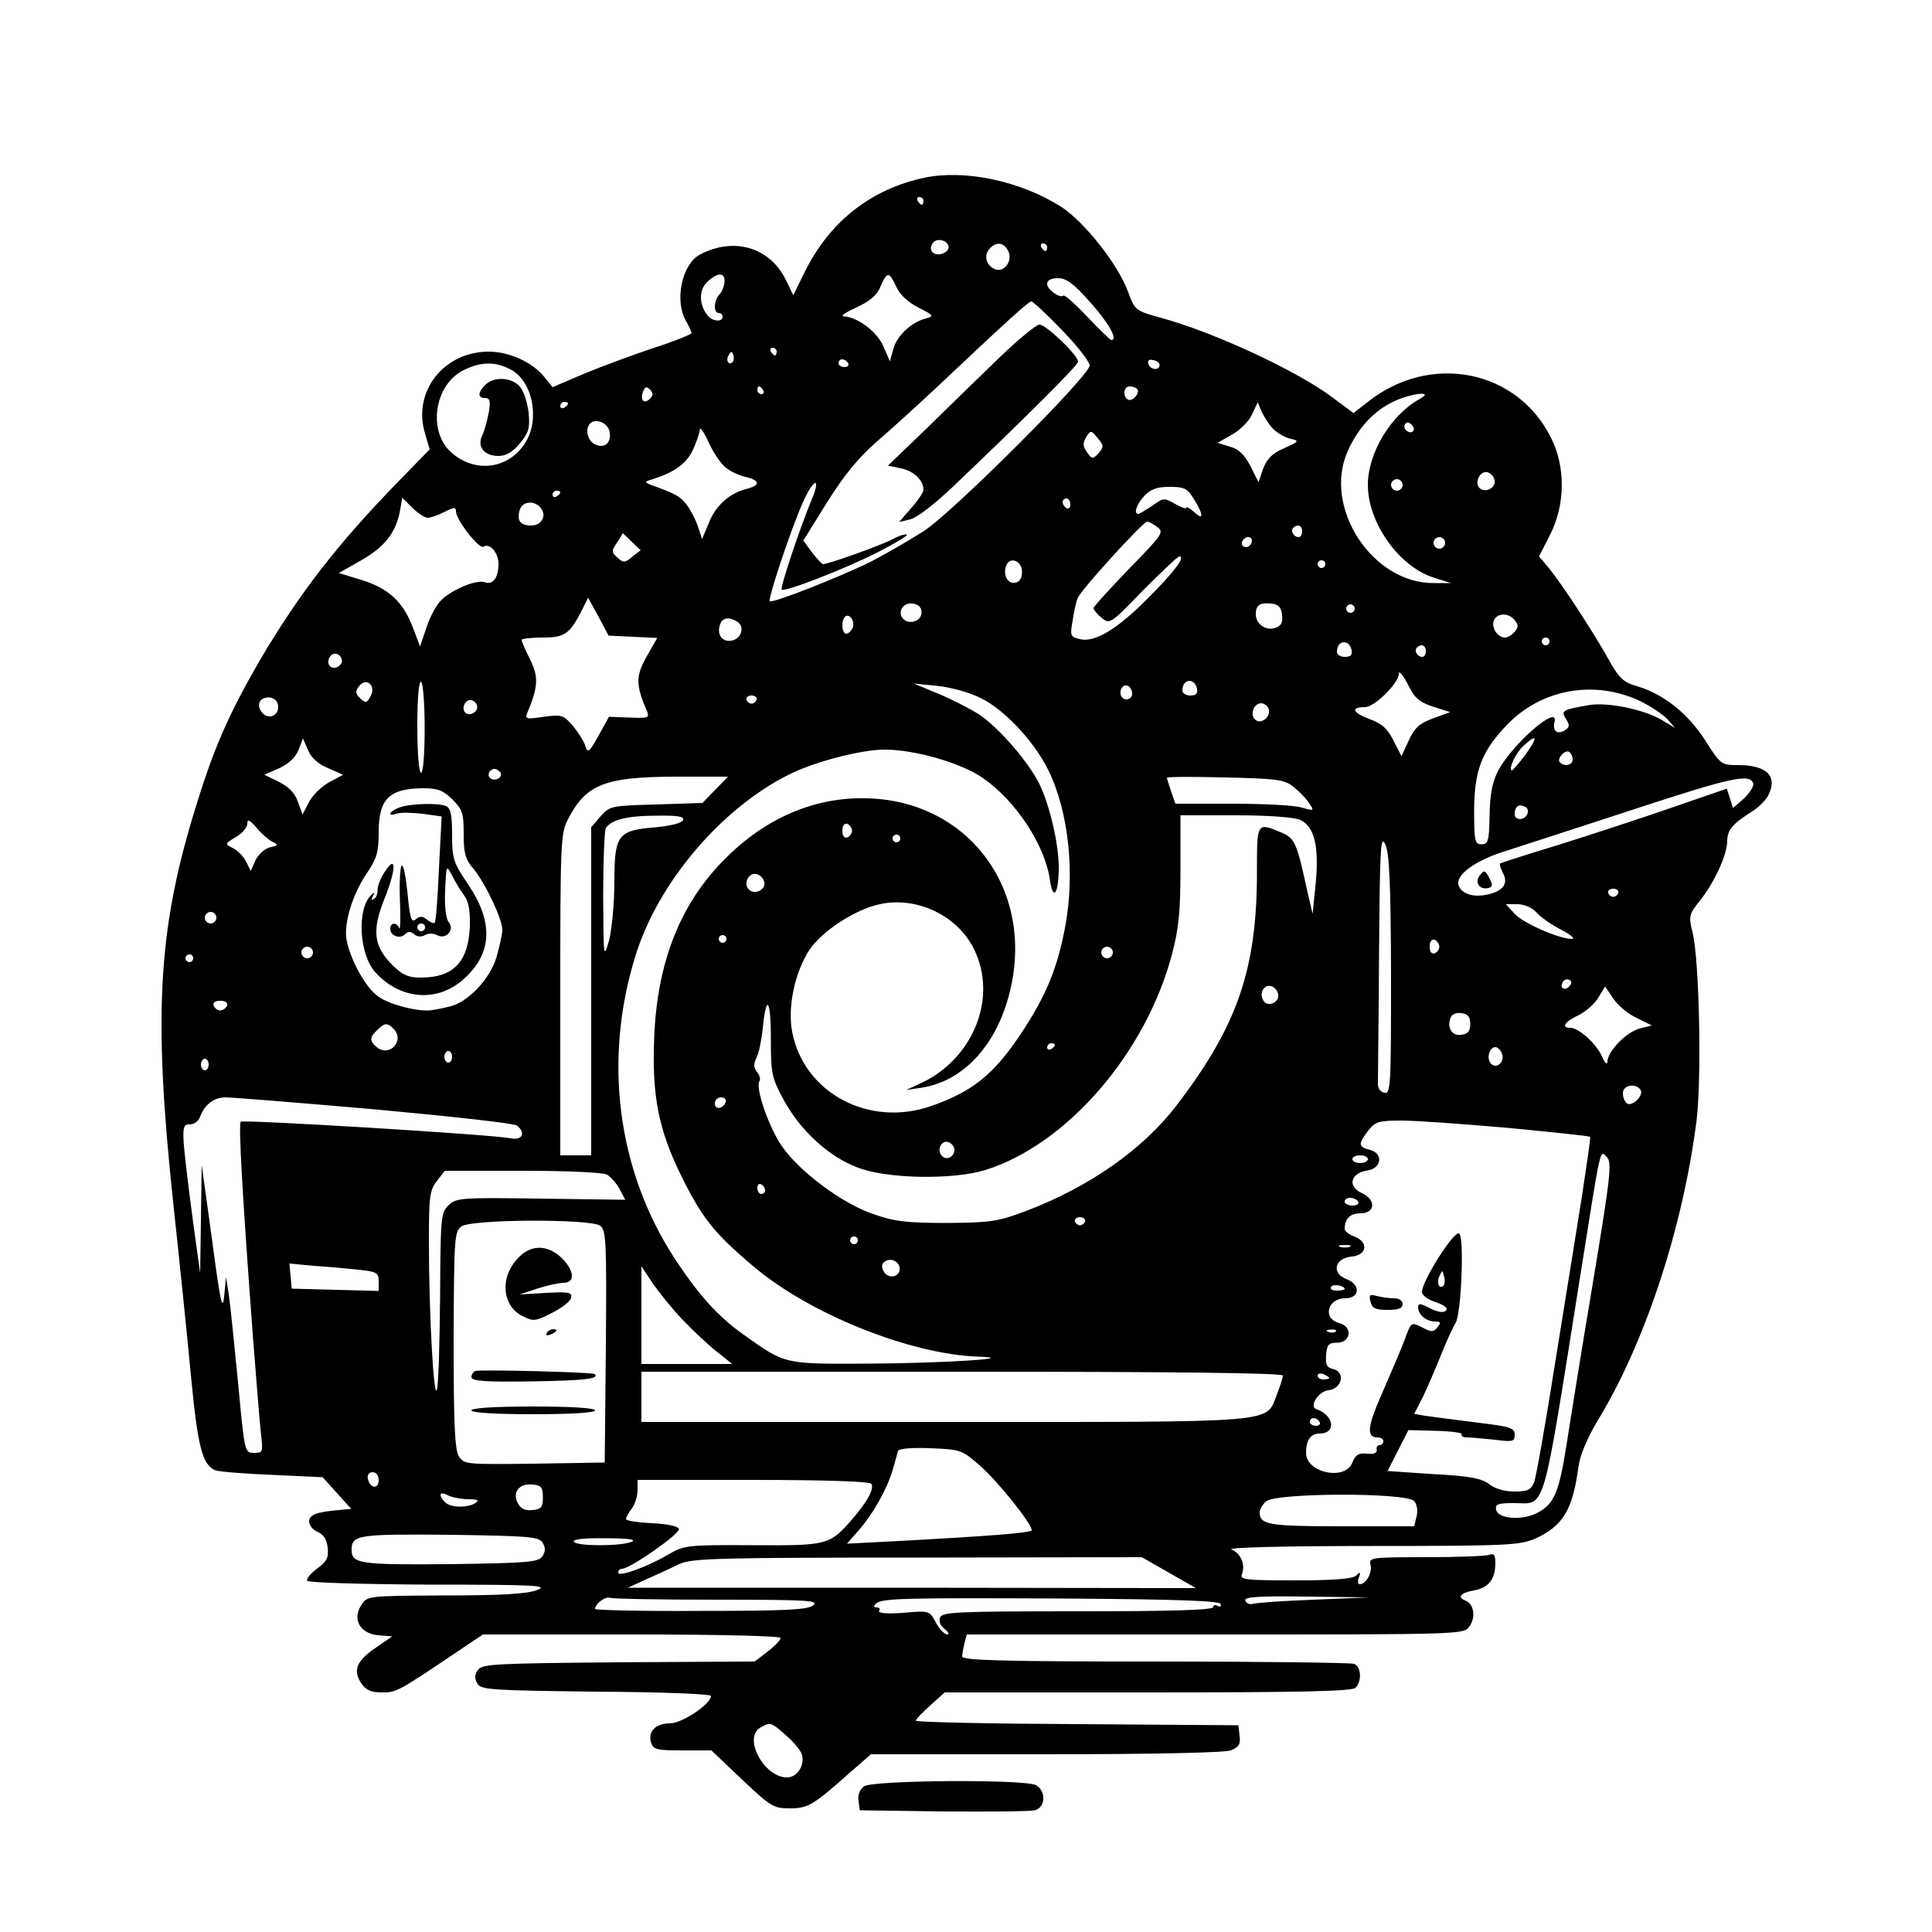 <?xml version="1.0" standalone="no"?>
<!DOCTYPE svg PUBLIC "-//W3C//DTD SVG 20010904//EN"
 "http://www.w3.org/TR/2001/REC-SVG-20010904/DTD/svg10.dtd">
<svg version="1.0" xmlns="http://www.w3.org/2000/svg"
 width="500pt" height="500pt" viewBox="0 0 500 500"
 preserveAspectRatio="xMidYMid meet">

<g transform="translate(0,500) scale(0.1,-0.1)"
fill="#000000" stroke="none">
<path d="M2392 4540 c-136 -29 -242 -111 -307 -239 l-32 -65 -18 37 c-41 87
-135 115 -224 68 -46 -25 -66 -118 -36 -171 8 -14 14 -28 15 -32 0 -3 -44 -21
-97 -38 -54 -18 -135 -48 -181 -67 l-82 -35 -21 26 c-30 38 -91 66 -144 66
-117 0 -198 -104 -165 -212 l12 -41 -79 -81 c-159 -163 -258 -291 -360 -464
-85 -147 -122 -233 -173 -402 -91 -302 -103 -522 -52 -1000 17 -157 38 -363
47 -459 17 -176 29 -222 62 -236 10 -4 77 -9 148 -12 l130 -6 37 -41 37 -41
-32 -3 c-58 -5 -77 -12 -77 -30 0 -9 10 -22 23 -27 15 -7 23 -20 25 -41 3 -26
-3 -36 -28 -54 -16 -12 -28 -26 -25 -31 4 -5 139 -9 318 -10 273 0 308 -2 277
-14 -25 -10 -93 -14 -237 -14 -202 -1 -203 -1 -218 -25 -24 -37 -3 -74 44 -78
l36 -3 -42 -29 c-50 -34 -60 -58 -39 -91 13 -19 25 -25 55 -25 38 0 41 2 213
118 l48 32 385 0 c236 0 385 -4 385 -9 0 -6 -15 -21 -33 -35 l-34 -26 -353 -2
c-323 -3 -354 -4 -364 -21 -8 -12 -8 -22 0 -35 10 -15 38 -17 308 -20 170 -1
296 -6 296 -11 0 -21 -75 -71 -106 -71 -37 0 -58 -21 -49 -50 6 -18 15 -20 81
-20 l75 0 79 -75 c74 -70 82 -75 123 -75 48 0 60 7 156 92 l55 48 452 0 c278
0 463 4 479 10 21 8 26 16 23 38 l-3 27 -417 3 c-230 1 -418 5 -418 9 0 3 17
21 38 40 l37 33 526 0 c395 0 528 3 537 12 17 17 15 55 -4 62 -9 3 -240 6
-515 6 -393 0 -499 3 -499 13 0 6 3 22 6 34 l6 23 644 0 c638 0 643 0 657 21
17 23 11 58 -9 66 -24 9 -15 21 21 27 38 7 55 30 55 71 0 21 -4 26 -16 21 -9
-3 -82 -6 -164 -6 -143 0 -148 -1 -143 -20 5 -20 -12 -50 -28 -50 -5 0 -6 8
-2 18 5 14 3 15 -8 4 -9 -8 -56 -12 -157 -12 -130 0 -144 2 -138 16 10 25 -3
54 -27 64 -13 5 130 9 361 9 354 0 385 2 425 19 72 33 97 74 112 186 4 30 22
72 47 115 124 201 224 504 259 784 13 111 7 415 -11 485 -10 41 -9 46 20 82
38 48 69 117 70 152 0 30 14 46 63 77 18 11 39 32 45 46 22 48 -7 75 -81 75
-42 0 -44 1 -84 64 -44 69 -108 120 -176 140 -35 10 -46 20 -72 66 -41 74
-122 197 -155 238 l-27 32 29 57 c39 77 40 175 2 250 -88 177 -312 221 -474
93 l-37 -29 -54 40 c-91 69 -309 170 -446 207 -65 18 -66 19 -84 68 -27 72
-114 181 -173 219 -106 67 -249 97 -354 75z m-2 -60 c0 -5 -2 -10 -4 -10 -3 0
-8 5 -11 10 -3 6 -1 10 4 10 6 0 11 -4 11 -10z m65 -120 c0 -8 -10 -16 -22
-18 -22 -3 -32 16 -16 32 12 11 38 2 38 -14z m154 -9 c13 -24 -9 -57 -33 -48
-23 9 -31 34 -16 52 17 20 37 19 49 -4z m101 9 c0 -5 -2 -10 -4 -10 -3 0 -8 5
-11 10 -3 6 -1 10 4 10 6 0 11 -4 11 -10z m-835 -90 c-1 -11 -7 -26 -13 -32
-15 -15 -16 -48 -2 -48 6 0 10 -4 10 -10 0 -14 -26 -12 -38 3 -23 27 -24 65
-3 86 27 27 48 27 46 1z m445 -13 c9 -20 31 -40 57 -53 39 -20 41 -22 20 -28
-38 -9 -76 -45 -85 -79 l-9 -32 -16 37 c-16 39 -67 77 -102 79 -12 0 0 9 31
23 36 17 54 32 63 55 17 39 22 39 41 -2z m503 -41 c48 -54 71 -96 53 -96 -3 0
-30 27 -62 60 -31 33 -59 58 -62 55 -9 -8 -42 16 -42 30 0 10 10 15 28 15 22
0 41 -14 85 -64z m-75 -70 c40 -41 72 -82 72 -92 0 -26 -353 -379 -430 -429
-36 -23 -97 -58 -135 -78 -83 -41 -256 -109 -263 -103 -5 6 54 184 85 254 12
28 27 52 33 52 5 0 1 -19 -9 -42 -29 -69 -83 -230 -78 -234 7 -7 160 52 247
96 45 23 80 44 77 46 -3 3 -20 -2 -38 -12 -31 -16 -165 -64 -179 -64 -3 0 -16
14 -29 31 l-22 30 62 100 c44 70 82 116 128 156 36 31 102 91 146 132 191 180
247 231 254 231 4 0 40 -33 79 -74z m-738 -56 c0 -5 -2 -10 -4 -10 -3 0 -8 5
-11 10 -3 6 -1 10 4 10 6 0 11 -4 11 -10z m-114 -27 c-10 -10 -19 5 -10 18 6
11 8 11 12 0 2 -7 1 -15 -2 -18z m299 -3 c3 -5 -1 -10 -9 -10 -9 0 -16 5 -16
10 0 6 4 10 9 10 6 0 13 -4 16 -10z m806 -5 c-1 -15 -24 -12 -29 3 -3 9 2 13
12 10 10 -1 17 -7 17 -13z m-1680 -11 c57 -29 77 -128 39 -189 -43 -69 -130
-81 -192 -26 -62 55 -44 176 32 213 43 22 82 23 121 2z m361 -76 c-15 -15 -26
-4 -18 18 5 13 9 15 18 6 9 -9 9 -15 0 -24z m293 22 c3 -5 1 -10 -4 -10 -6 0
-11 5 -11 10 0 6 2 10 4 10 3 0 8 -4 11 -10z m968 3 c9 -9 -13 -34 -24 -27
-14 8 -11 34 4 34 8 0 17 -3 20 -7z m732 -25 c-75 -41 -135 -140 -135 -223 0
-98 81 -212 171 -240 l44 -14 -42 0 c-161 -3 -292 197 -224 344 26 57 65 100
114 124 45 23 112 31 72 9z m-2205 -12 c0 -3 -4 -8 -10 -11 -5 -3 -10 -1 -10
4 0 6 5 11 10 11 6 0 10 -2 10 -4z m1823 -64 c10 -11 30 -23 45 -27 26 -6 25
-7 -15 -25 -30 -13 -44 -27 -54 -53 l-12 -35 -21 42 c-15 29 -30 44 -53 50
l-32 10 37 21 c20 11 44 34 52 52 l15 32 10 -24 c6 -13 18 -32 28 -43z m-1715
-11 c4 -29 -15 -43 -40 -30 -18 10 -24 39 -11 53 15 15 48 1 51 -23z m2079 3
c-9 -9 -28 6 -21 18 4 6 10 6 17 -1 6 -6 8 -13 4 -17z m-1775 -97 c12 -9 35
-19 51 -22 34 -9 35 -21 0 -30 -44 -11 -80 -42 -98 -87 l-18 -43 -10 30 c-5
17 -18 42 -28 56 -17 24 -30 31 -94 54 -15 6 -17 8 -5 12 61 18 93 40 111 74
10 21 19 46 20 56 0 10 11 -5 24 -34 13 -28 34 -58 47 -66z m961 40 c-15 -16
-17 -16 -30 3 -11 15 -11 23 -2 39 12 18 13 18 30 -3 16 -19 16 -23 2 -39z
m1025 -70 c4 -20 -25 -34 -39 -20 -14 14 1 45 20 41 9 -2 17 -11 19 -21z
m-238 -12 c0 -8 -7 -15 -15 -15 -8 0 -15 7 -15 15 0 8 7 15 15 15 8 0 15 -7
15 -15z m-540 -37 c26 -42 25 -56 0 -33 -11 10 -20 15 -20 11 0 -4 -13 1 -29
10 -28 16 -30 16 -59 -5 -17 -11 -33 -21 -36 -21 -13 0 -5 25 16 47 16 17 32
23 65 23 38 0 46 -4 63 -32z m-1640 18 c0 -3 -4 -8 -10 -11 -5 -3 -10 -1 -10
4 0 6 5 11 10 11 6 0 10 -2 10 -4z m-343 -66 c8 0 27 7 43 15 25 13 30 13 30
2 0 -22 59 -98 71 -92 16 11 39 -15 39 -44 0 -36 -14 -55 -35 -48 -20 8 -82
-17 -112 -45 -12 -11 -30 -43 -39 -71 l-17 -50 -18 48 c-26 68 -63 102 -133
124 l-59 18 58 33 c61 35 89 71 100 127 l6 35 26 -26 c14 -14 32 -26 40 -26z
m1663 34 c0 -8 -4 -12 -10 -9 -5 3 -10 10 -10 16 0 5 5 9 10 9 6 0 10 -7 10
-16z m-1371 -8 c17 -20 3 -46 -24 -46 -29 0 -38 13 -30 40 7 23 37 26 54 6z
m1596 -50 c18 -13 14 -19 -73 -108 -50 -52 -92 -98 -92 -102 0 -4 10 -16 21
-25 21 -17 23 -16 107 71 48 48 90 88 94 88 17 0 -12 -39 -81 -108 -79 -80
-138 -116 -177 -106 -24 6 -25 9 -18 48 3 22 9 49 13 58 7 20 169 198 180 198
4 0 16 -6 26 -14z m375 -11 c0 -8 -4 -15 -9 -15 -13 0 -22 16 -14 24 11 11 23
6 23 -9z m-1734 -66 c-19 -16 -23 -16 -38 -2 -16 14 -16 17 -1 39 l15 24 23
-22 23 -22 -22 -17z m1604 43 c0 -13 -12 -22 -22 -16 -10 6 -1 24 13 24 5 0 9
-4 9 -8z m500 -7 c0 -8 -7 -15 -15 -15 -8 0 -15 7 -15 15 0 8 7 15 15 15 8 0
15 -7 15 -15z m-1095 -75 c0 -16 -6 -26 -18 -28 -19 -4 -32 20 -23 44 9 25 41
13 41 -16z m785 20 c0 -5 -4 -10 -10 -10 -5 0 -10 5 -10 10 0 6 5 10 10 10 6
0 10 -4 10 -10z m-1792 -188 l63 -3 -28 -49 c-28 -50 -28 -73 2 -142 6 -16 1
-17 -46 -15 l-53 2 -27 -49 c-24 -43 -28 -46 -34 -27 -3 11 -18 35 -32 52 -25
29 -29 30 -76 24 -46 -7 -49 -6 -42 11 28 67 29 93 7 137 -12 24 -22 47 -22
51 0 3 24 6 53 6 59 0 71 9 102 69 l17 34 27 -49 26 -49 63 -3z m747 63 c0
-22 -31 -33 -47 -17 -17 17 -1 44 24 40 15 -2 23 -10 23 -23z m933 -7 c2 -19
-2 -28 -18 -33 -24 -8 -50 10 -50 35 0 24 10 31 40 28 19 -2 26 -10 28 -30z
m186 11 c-3 -5 -10 -7 -15 -3 -5 3 -7 10 -3 15 3 5 10 7 15 3 5 -3 7 -10 3
-15z m-1297 -43 c-4 -9 -11 -16 -17 -16 -11 0 -14 33 -3 44 11 10 26 -11 20
-28z m1713 19 c10 -12 10 -18 0 -30 -7 -8 -18 -15 -25 -15 -19 0 -36 25 -29
44 8 20 38 21 54 1z m-2012 -4 c21 -13 10 -46 -16 -49 -24 -4 -38 18 -28 43 6
17 24 19 44 6z m2102 -51 c0 -5 -4 -10 -10 -10 -5 0 -10 5 -10 10 0 6 5 10 10
10 6 0 10 -4 10 -10z m-512 -23 c2 -12 -3 -17 -17 -17 -12 0 -21 6 -21 13 0
31 32 34 38 4z m192 -2 c0 -8 -4 -15 -9 -15 -13 0 -22 16 -14 24 11 11 23 6
23 -9z m-2805 -26 c0 -7 -8 -15 -17 -17 -18 -3 -25 18 -11 32 10 10 28 1 28
-15z m2824 -118 l44 -14 -44 -16 c-35 -13 -48 -24 -63 -57 l-19 -41 -21 41
c-16 32 -31 44 -64 56 -42 16 -47 30 -9 30 24 0 87 62 87 86 0 10 10 -2 23
-26 18 -37 30 -47 66 -59z m-2750 27 c-10 -18 -12 -19 -27 -5 -13 13 -13 19
-2 32 19 23 44 0 29 -27z m140 -83 c0 -67 -4 -115 -9 -115 -6 0 -10 50 -10
121 0 74 4 118 10 114 5 -3 9 -57 9 -120z m1999 102 c2 -12 -3 -17 -17 -17
-12 0 -21 6 -21 13 0 31 32 34 38 4z m-561 -23 c62 -30 139 -112 176 -187 53
-108 70 -269 43 -409 -21 -109 -51 -180 -119 -281 -67 -99 -123 -143 -226
-179 -161 -57 -331 33 -361 192 -12 65 7 154 45 212 32 48 119 105 182 118 96
21 202 -30 244 -117 61 -124 -1 -281 -135 -345 l-41 -19 40 6 c121 19 212 132
237 291 35 227 -106 423 -328 454 -150 20 -295 -31 -414 -149 -118 -116 -179
-268 -187 -466 -6 -152 11 -238 71 -360 53 -107 84 -146 183 -230 146 -125
408 -230 585 -236 112 -4 -91 -17 -280 -18 -226 -1 -218 -3 -329 76 -66 47
-115 102 -177 196 -149 229 -186 516 -100 788 59 186 219 375 393 463 66 34
189 66 250 66 79 0 197 -34 254 -73 86 -59 161 -174 174 -263 8 -58 23 -38 23
31 0 63 -24 163 -51 218 -29 57 -102 141 -152 176 -23 15 -71 40 -107 55 l-65
27 60 -6 c33 -3 84 -17 112 -31z m393 10 c0 -8 -7 -14 -15 -14 -15 0 -21 21
-9 33 10 9 24 -2 24 -19z m1316 -19 c28 -14 59 -35 70 -47 l19 -22 -35 21
c-45 27 -142 47 -189 38 -68 -12 -72 -14 -58 -36 10 -16 9 -21 -3 -29 -19 -12
-33 -2 -27 21 13 50 -109 -56 -146 -126 -15 -29 -21 -61 -22 -115 -1 -67 -4
-75 -21 -75 -17 0 -19 8 -19 90 1 102 20 151 84 218 89 94 228 119 347 62z
m-3526 -15 c0 -22 -24 -32 -39 -17 -15 15 -14 34 2 40 20 7 37 -4 37 -23z
m1238 19 c-2 -6 -8 -10 -13 -10 -5 0 -11 4 -13 10 -2 6 4 11 13 11 9 0 15 -5
13 -11z m-723 -20 c0 -7 -8 -15 -17 -17 -18 -3 -25 18 -11 32 10 10 28 1 28
-15z m2048 -3 c8 -20 -20 -43 -35 -28 -14 14 -3 42 16 42 7 0 16 -6 19 -14z
m-2434 -154 l39 -17 -37 -20 c-20 -11 -43 -34 -52 -52 l-16 -31 -12 33 c-8 23
-24 39 -50 52 l-37 18 39 17 c25 12 42 28 50 48 l11 29 13 -30 c8 -20 26 -36
52 -47z m3098 34 c-17 -23 -34 -42 -35 -40 -8 6 11 46 31 64 36 34 38 22 4
-24z m123 -12 c0 -14 -21 -19 -33 -7 -9 9 13 34 24 27 5 -3 9 -12 9 -20z
m-2775 -33 c7 -12 -12 -24 -25 -16 -11 7 -4 25 10 25 5 0 11 -4 15 -9z m556
-45 l-33 -34 -120 -4 c-117 -3 -120 -4 -144 -31 l-24 -28 0 -425 0 -424 -40 0
-40 0 0 415 c0 389 1 418 19 453 47 92 95 111 275 112 l140 0 -33 -34z m1495
9 c15 -12 33 -30 41 -42 15 -22 14 -22 -18 -13 -19 6 -100 10 -180 10 l-147 0
-11 31 c-6 18 -11 34 -11 36 0 3 67 3 149 1 132 -3 153 -5 177 -23z m1191 8
c3 -7 -8 -24 -23 -39 l-29 -25 -8 25 -8 25 -142 -49 c-78 -27 -209 -70 -292
-96 -82 -25 -151 -47 -153 -49 -2 -2 2 -13 8 -25 14 -27 0 -46 -40 -55 -37 -8
-66 1 -75 23 -10 27 43 66 126 91 40 13 189 61 329 107 247 81 299 93 307 67z
m-3366 -42 c26 -26 29 -36 29 -89 0 -50 4 -66 25 -90 30 -36 75 -130 75 -158
0 -11 -7 -43 -15 -71 -17 -57 -75 -118 -122 -128 -16 -4 -36 -8 -45 -9 -30 -6
-109 13 -139 35 -32 22 -72 94 -82 146 -8 42 15 119 53 174 25 37 30 54 30
105 0 86 27 113 113 114 41 0 53 -5 78 -29z m2782 -37 c-7 -18 -33 -18 -33 -1
0 19 10 27 25 20 8 -2 11 -11 8 -19z m-2185 -16 c-3 -8 -31 -15 -71 -19 -99
-8 -107 -19 -107 -143 0 -56 -7 -123 -14 -151 -14 -48 -14 -44 -15 115 0 91 3
170 7 177 13 21 55 32 130 32 55 1 73 -2 70 -11z m1597 0 c37 -17 49 -69 40
-164 l-8 -79 -14 60 c-27 125 -32 136 -68 151 -63 26 -62 26 -62 -103 0 -252
-51 -399 -209 -605 -87 -113 -224 -209 -386 -271 -77 -29 -93 -31 -208 -32
-105 0 -136 4 -190 23 -80 27 -191 110 -236 175 -34 49 -69 150 -59 168 4 5 1
17 -6 25 -9 11 -9 20 -1 37 6 12 13 46 16 76 9 91 21 76 21 -27 0 -91 2 -101
34 -160 43 -78 114 -144 189 -173 75 -30 248 -33 332 -7 211 66 415 302 483
558 18 68 22 112 22 223 l0 137 142 0 c87 0 152 -5 168 -12z m-2661 -56 c17
-8 17 -10 -6 -15 -14 -4 -30 -19 -37 -34 l-12 -27 -12 24 c-7 14 -22 29 -34
35 -22 11 -22 11 8 29 16 9 29 25 29 34 0 13 5 11 23 -9 12 -15 30 -31 41 -37z
m1501 28 c0 -7 -6 -15 -12 -17 -8 -3 -13 4 -13 17 0 13 5 20 13 18 6 -3 12
-11 12 -18z m125 -20 c0 -5 -4 -10 -10 -10 -5 0 -10 5 -10 10 0 6 5 10 10 10
6 0 10 -4 10 -10z m1270 -353 c0 -289 -1 -308 -17 -305 -11 2 -18 12 -17 26 0
12 2 163 3 335 2 274 4 308 16 282 11 -23 14 -99 15 -338z m-1622 240 c4 -20
-25 -34 -40 -19 -15 15 -1 44 19 40 10 -2 19 -11 21 -21z m2210 -28 c-2 -6 -8
-10 -13 -10 -5 0 -11 4 -13 10 -2 6 4 11 13 11 9 0 15 -5 13 -11z m-212 -50
c10 -12 39 -32 64 -45 25 -13 37 -23 28 -24 -32 0 -125 40 -148 65 l-23 25 30
0 c18 0 38 -9 49 -21z m-3416 -14 c0 -8 -7 -15 -15 -15 -8 0 -15 7 -15 15 0 8
7 15 15 15 8 0 15 -7 15 -15z m1320 -55 c0 -5 -4 -10 -10 -10 -5 0 -10 5 -10
10 0 6 5 10 10 10 6 0 10 -4 10 -10z m1845 -20 c0 -7 -6 -15 -12 -17 -8 -3
-13 4 -13 17 0 13 5 20 13 18 6 -3 12 -11 12 -18z m-2915 -15 c0 -8 -7 -15
-15 -15 -8 0 -15 7 -15 15 0 8 7 15 15 15 8 0 15 -7 15 -15z m2070 0 c0 -8 -7
-15 -15 -15 -8 0 -15 7 -15 15 0 8 7 15 15 15 8 0 15 -7 15 -15z m-2380 -15
c0 -5 -4 -10 -10 -10 -5 0 -10 5 -10 10 0 6 5 10 10 10 6 0 10 -4 10 -10z
m3561 -73 c-13 -13 -26 -3 -16 12 3 6 11 8 17 5 6 -4 6 -10 -1 -17z m-753 -20
c4 -21 -27 -35 -38 -17 -12 19 0 42 19 38 9 -2 17 -11 19 -21z m927 -61 l40
-20 -32 -8 c-34 -9 -83 -59 -83 -86 -1 -9 -7 -3 -14 14 -15 33 -60 74 -82 74
-25 0 -15 16 22 33 19 10 42 30 51 46 l17 28 21 -31 c11 -17 38 -40 60 -50z
m-3647 32 c-3 -7 -11 -13 -18 -13 -7 0 -15 6 -17 13 -3 7 4 12 17 12 13 0 20
-5 18 -12z m3217 -48 c0 -18 -6 -26 -23 -28 -24 -4 -38 18 -28 44 3 9 15 14
28 12 17 -2 23 -10 23 -28z m-2787 -12 c31 -31 -10 -75 -43 -48 -19 16 -19 25
1 44 19 19 26 20 42 4z m1712 -42 c0 -3 -4 -8 -10 -11 -5 -3 -10 -1 -10 4 0 6
5 11 10 11 6 0 10 -2 10 -4z m1157 -22 c8 -21 -13 -42 -28 -27 -13 13 -5 43
11 43 6 0 13 -7 17 -16z m-2717 -9 c0 -8 -4 -15 -10 -15 -5 0 -10 7 -10 15 0
8 5 15 10 15 6 0 10 -7 10 -15z m-630 -20 c0 -8 -4 -15 -10 -15 -5 0 -10 7
-10 15 0 8 5 15 10 15 6 0 10 -7 10 -15z m3706 -66 c8 -14 -21 -43 -35 -35 -6
4 -11 16 -11 27 0 21 34 27 46 8z m-3276 -50 c195 -18 361 -36 368 -42 23 -18
14 -39 -15 -33 -51 10 -693 49 -700 43 -6 -7 4 -189 32 -562 8 -104 17 -214
20 -242 6 -51 6 -53 -18 -53 -24 0 -24 1 -41 183 -10 100 -20 202 -24 227 l-7
45 -5 -50 c-4 -41 -10 -15 -31 145 l-27 195 -2 -140 -2 -140 -18 130 c-32 246
-32 255 -10 255 12 0 23 8 27 18 12 33 36 52 67 52 17 0 191 -14 386 -31z
m908 19 c-6 -18 -28 -21 -28 -4 0 9 7 16 16 16 9 0 14 -5 12 -12z m2025 -67
c115 -11 210 -21 212 -23 2 -2 -8 -68 -20 -148 -13 -80 -44 -275 -70 -435 -25
-159 -50 -300 -55 -312 -8 -19 -17 -23 -51 -23 -25 0 -50 7 -65 19 -20 15 -49
21 -144 26 l-119 8 27 53 27 53 71 -2 c40 -1 70 -5 67 -9 -2 -5 4 -8 14 -8 10
0 42 -3 71 -6 47 -6 52 -5 52 13 0 18 -11 21 -102 32 -57 7 -115 15 -130 17
l-28 5 24 47 c12 26 33 74 46 107 13 33 30 70 37 81 15 23 23 227 9 232 -14 6
-96 -123 -96 -152 0 -8 16 -20 36 -26 23 -8 32 -16 26 -22 -6 -6 -21 -4 -41 6
-24 13 -31 14 -31 3 0 -19 21 -37 43 -37 16 0 17 -3 7 -15 -10 -13 -16 -13
-40 0 -28 14 -28 14 -45 -33 -10 -26 -36 -87 -57 -135 -39 -88 -43 -117 -13
-117 8 0 15 -4 15 -10 0 -5 -4 -10 -10 -10 -5 0 -9 -6 -7 -12 1 -9 -8 -12 -26
-10 -21 2 -29 -3 -37 -23 -18 -48 -120 -27 -120 25 0 33 12 50 35 50 44 0 38
47 -8 63 -20 6 4 46 31 49 35 4 45 47 12 55 -17 4 -20 12 -18 37 2 26 7 31 28
31 37 0 41 42 6 51 -44 11 -31 64 15 64 39 0 41 36 3 50 -39 15 -30 54 14 58
40 4 45 37 7 52 -14 5 -25 14 -25 19 0 27 14 41 41 41 38 0 41 35 4 52 -39 17
-30 53 15 59 36 6 40 44 6 53 -31 8 -32 15 -5 50 18 23 27 26 87 26 37 0 161
-9 275 -19z m-1433 -56 c0 -19 -20 -29 -32 -17 -15 15 -2 43 17 36 8 -3 15
-12 15 -19z m1652 -347 c-29 -172 -59 -360 -68 -418 -19 -121 -32 -153 -75
-175 -39 -21 -103 -16 -107 8 -3 14 4 17 46 17 84 0 71 -44 172 590 54 340 50
324 68 306 14 -14 11 -45 -36 -328z m-582 322 c0 -5 -9 -10 -20 -10 -11 0 -20
5 -20 10 0 6 9 10 20 10 11 0 20 -4 20 -10z m-1969 -40 c10 -6 25 -23 33 -38
l14 -27 -219 3 c-208 3 -219 2 -239 -18 -19 -19 -20 -33 -21 -232 -1 -117 -4
-226 -8 -243 -8 -37 -21 192 -21 380 0 119 2 135 21 159 l20 26 200 0 c118 0
208 -4 220 -10z m409 -41 c0 -5 -4 -9 -10 -9 -5 0 -10 7 -10 16 0 8 5 12 10 9
6 -3 10 -10 10 -16z m1535 -29 c3 -5 -3 -10 -14 -10 -12 0 -21 5 -21 10 0 6 6
10 14 10 8 0 18 -4 21 -10z m-707 -51 c-2 -6 -8 -10 -13 -10 -5 0 -11 4 -13
10 -2 6 4 11 13 11 9 0 15 -5 13 -11z m-1255 -11 c16 -12 17 -40 15 -313 l-3
-300 -182 -3 c-180 -2 -182 -2 -196 20 -10 18 -13 84 -13 301 1 264 2 279 20
293 27 19 333 20 359 2z m667 -38 c0 -5 -4 -10 -10 -10 -5 0 -10 5 -10 10 0 6
5 10 10 10 6 0 10 -4 10 -10z m1273 -17 c-7 -2 -19 -2 -25 0 -7 3 -2 5 12 5
14 0 19 -2 13 -5z m-1166 -49 c8 -22 -18 -37 -36 -20 -7 8 -10 19 -7 25 10 16
36 13 43 -5z m-1399 -10 c47 -5 52 -8 52 -30 l0 -25 -112 3 -113 3 -3 32 -3
33 63 -6 c35 -2 87 -7 116 -10z m839 -130 c26 -27 66 -65 88 -82 l40 -32 -118
0 -117 0 0 127 0 126 29 -44 c17 -24 51 -67 78 -95z m1969 89 c-11 -11 -19 6
-11 24 8 17 8 17 12 0 3 -10 2 -21 -1 -24z m-256 -9 c0 -2 -9 -4 -21 -4 -11 0
-18 4 -14 10 5 8 35 3 35 -6z m-23 -110 c-3 -3 -12 -4 -19 -1 -8 3 -5 6 6 6
11 1 17 -2 13 -5z m-137 -114 c0 -5 -7 -27 -15 -48 -31 -76 21 -72 -859 -72
l-786 0 0 65 0 65 830 0 c535 0 830 -3 830 -10z m120 -6 c0 -2 -7 -4 -15 -4
-8 0 -15 4 -15 10 0 5 7 7 15 4 8 -4 15 -8 15 -10z m-25 -114 c3 -5 -1 -10 -9
-10 -9 0 -16 5 -16 10 0 6 4 10 9 10 6 0 13 -4 16 -10z m-879 -113 c45 -39
134 -150 134 -167 0 -7 -102 -15 -361 -29 l-117 -6 28 32 c38 42 75 108 90
158 6 22 13 45 14 50 2 6 36 9 84 7 79 -3 82 -5 128 -45z m-1556 -38 c0 -24
-23 -21 -28 4 -2 10 3 17 12 17 10 0 16 -9 16 -21z m1275 -9 c8 -12 -10 -46
-48 -90 -60 -69 -63 -70 -259 -69 -172 1 -177 0 -220 -25 -55 -32 -128 -58
-128 -46 0 6 4 10 10 10 20 0 151 91 147 103 -2 7 -29 13 -70 15 -37 2 -67 6
-67 11 0 4 7 16 15 27 8 10 15 31 15 47 l0 27 299 0 c185 0 302 -4 306 -10z
m-850 -35 c0 -25 -4 -31 -27 -33 -19 -2 -30 3 -38 18 -15 28 4 52 39 48 22 -2
26 -8 26 -33z m-193 -5 c25 0 29 -3 18 -10 -21 -13 -64 -12 -78 2 -19 19 -14
30 7 18 11 -5 35 -10 53 -10z m2448 -5 c7 -8 10 -25 6 -40 l-6 -25 -188 0
c-188 0 -212 4 -212 36 0 7 7 20 16 28 22 23 365 24 384 1z m-2256 -107 c8
-13 8 -23 0 -35 -10 -16 -35 -18 -239 -21 -234 -2 -255 1 -255 37 0 39 16 41
254 39 205 -3 230 -5 240 -20z m231 2 c-28 -12 -143 -12 -150 0 -4 6 26 10 82
9 58 0 81 -3 68 -9z m1390 -80 l70 -40 -735 1 -735 0 50 23 c28 12 66 30 85
39 31 14 104 16 615 16 l580 1 70 -40z m-1167 -70 c235 0 264 -2 246 -15 -15
-11 -69 -14 -291 -14 -150 -1 -273 2 -273 5 0 13 26 33 38 29 8 -3 133 -5 280
-5z m1301 -11 c2 -7 -1 -9 -8 -5 -6 4 -11 2 -11 -3 0 -8 -110 -11 -350 -11
-316 0 -351 -2 -357 -16 -4 -11 1 -22 12 -30 10 -8 13 -14 6 -14 -6 0 -20 14
-29 31 -17 31 -17 31 -85 25 -41 -3 -65 -1 -62 5 4 5 1 9 -6 9 -8 0 -9 3 -3 9
14 15 68 16 494 14 288 -2 396 -6 399 -14z m241 11 c-80 -3 -151 -8 -159 -11
-7 -2 -16 2 -18 9 -4 9 32 12 159 10 l163 -2 -145 -6z m-1366 -351 c19 -16 38
-39 41 -49 9 -28 -12 -60 -38 -60 -60 0 -115 103 -69 129 25 15 28 14 66 -20z"/>
<path d="M2590 4078 c-47 -45 -131 -127 -188 -183 l-104 -100 33 -7 c33 -6 59
-31 59 -55 0 -7 -14 -28 -32 -48 l-31 -36 29 7 c17 4 65 41 114 88 197 188
320 311 320 320 0 17 -83 96 -100 96 -8 0 -53 -37 -100 -82z"/>
<path d="M1256 4004 c-20 -20 -20 -34 -1 -34 13 0 15 -8 10 -37 -4 -21 -11
-48 -17 -60 -14 -29 5 -53 42 -53 19 0 37 10 55 32 23 28 27 39 23 80 -3 27
-13 57 -23 68 -22 24 -67 26 -89 4z"/>
<path d="M3830 2735 c-15 -18 -1 -39 22 -33 11 2 12 8 2 26 -10 20 -13 21 -24
7z"/>
<path d="M1033 2910 c-13 -5 -23 -12 -23 -16 0 -3 7 -3 16 0 9 4 39 3 67 0
l50 -7 -7 -135 c-3 -75 -8 -137 -11 -140 -2 -3 -11 1 -20 8 -11 9 -18 10 -29
1 -11 -10 -15 1 -21 64 -4 41 -10 75 -15 75 -4 0 -7 -39 -5 -87 2 -49 1 -82
-2 -75 -6 16 -23 15 -23 -2 0 -18 25 -27 38 -14 8 8 15 8 24 0 8 -7 19 -7 28
-2 8 5 21 5 31 0 23 -13 47 14 30 34 -7 9 -11 41 -9 82 3 66 3 67 18 38 8 -16
22 -39 31 -51 12 -16 16 -40 15 -81 -4 -92 -43 -132 -127 -132 -33 0 -48 7
-74 33 -48 48 -53 89 -20 171 31 77 31 117 1 70 -11 -16 -19 -37 -19 -46 1
-10 -3 -21 -9 -24 -7 -5 -8 -2 -3 7 6 11 5 11 -4 3 -38 -35 -32 -155 11 -201
65 -71 161 -78 229 -16 73 66 77 146 10 245 -38 56 -41 66 -41 128 0 53 -4 69
-16 74 -23 9 -95 6 -121 -4z m67 -310 c0 -5 -4 -10 -10 -10 -5 0 -10 5 -10 10
0 6 5 10 10 10 6 0 10 -4 10 -10z"/>
<path d="M3547 1631 c4 -17 13 -21 44 -21 28 0 39 4 39 15 0 9 -9 15 -22 15
-13 0 -33 3 -45 6 -18 5 -21 3 -16 -15z"/>
<path d="M1336 1739 c-43 -50 -35 -119 16 -145 28 -14 33 -14 76 8 26 13 48
30 50 39 3 15 -6 16 -65 13 l-68 -4 45 15 c25 8 55 15 68 15 31 0 29 31 -4 64
-38 37 -84 36 -118 -5z"/>
<path d="M1415 1550 c-3 -6 1 -7 9 -4 18 7 21 14 7 14 -6 0 -13 -4 -16 -10z"/>
<path d="M1230 1452 c-5 -2 -10 -9 -10 -16 0 -10 35 -13 155 -11 140 2 177 7
164 19 -5 5 -295 12 -309 8z"/>
<path d="M1220 1350 c0 -6 60 -10 160 -10 100 0 160 4 160 10 0 6 -60 10 -160
10 -100 0 -160 -4 -160 -10z"/>
<path d="M2236 377 c-11 -8 -17 -23 -14 -38 l3 -24 215 -3 c118 -1 225 0 238
3 28 7 30 50 3 65 -30 16 -423 13 -445 -3z"/>
</g>
</svg>
